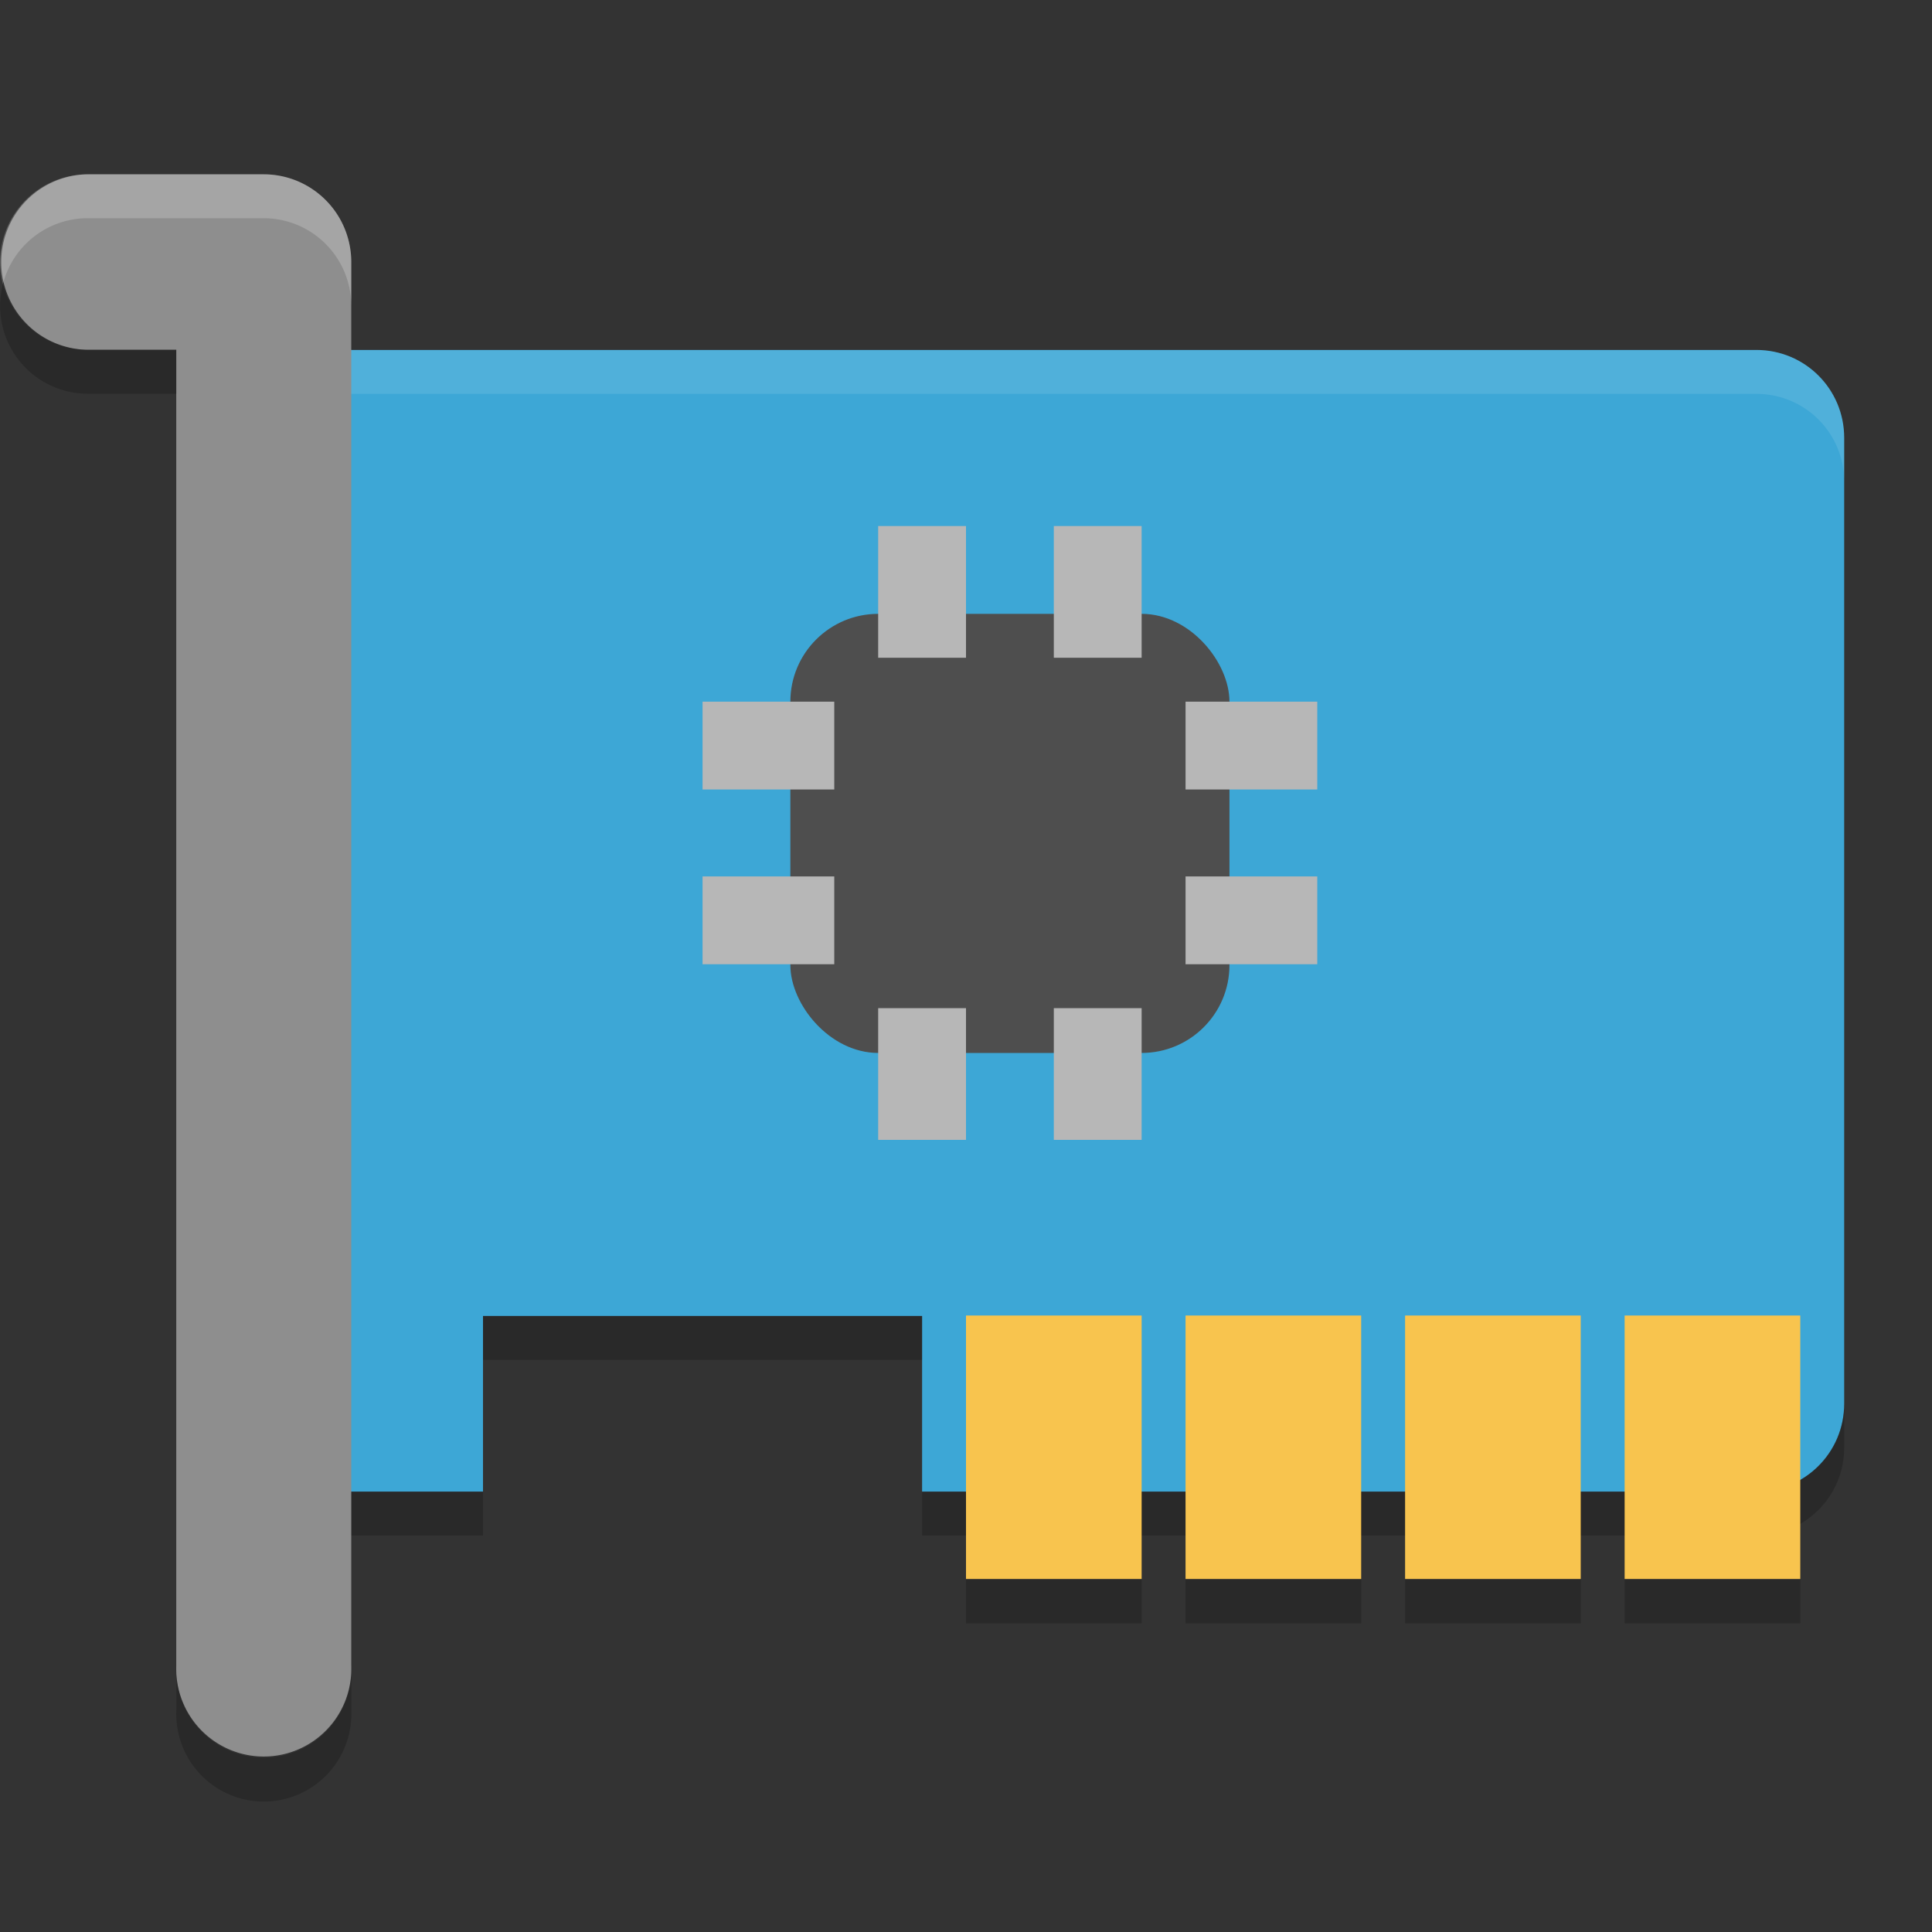 <svg xmlns="http://www.w3.org/2000/svg" width="22" height="22" version="1">
 <rect width="100%" height="100%" fill="#333333" stroke="none"/>
 <path style="fill:#3da7d6" d="m 4,3.985 c -0.554,0 -1,0.446 -1,1 l 0,11 c 0,0.554 0.446,1 1,1 l 1.5,0 0,-2 5,0 0,2 9.5,0 c 0.554,0 1,-0.446 1,-1 l 0,-11 c 0,-0.554 -0.446,-1 -1,-1 z"/>
 <path style="opacity:0.1;fill:#ffffff" d="m 4,3.985 c -0.554,0 -1,0.446 -1,1 l 0,0.5 c 0,-0.554 0.446,-1 1,-1 l 16,0 c 0.554,0 1,0.446 1,1 l 0,-0.5 c 0,-0.554 -0.446,-1 -1,-1 l -16,0 z"/>
 <path style="opacity:0.2" d="m 5.5,14.985 0,0.5 5,0 0,-0.5 -5,0 z m -2.5,1 0,0.5 c 0,0.554 0.446,1 1,1 l 1.5,0 0,-0.5 -1.5,0 c -0.554,0 -1,-0.446 -1,-1 z m 18,0 c 0,0.554 -0.446,1 -1,1 l -9.5,0 0,0.5 9.5,0 c 0.554,0 1,-0.446 1,-1 l 0,-0.5 z"/>
 <rect style="fill:#f8c44e" width="2" height="3" x="11" y="14.98"/>
 <rect style="fill:#f8c44e" width="2" height="3" x="13.5" y="14.98"/>
 <rect style="fill:#f8c44e" width="2" height="3" x="16" y="14.98"/>
 <rect style="fill:#f8c44e" width="2" height="3" x="18.5" y="14.98"/>
 <rect style="fill:#4e4e4e" width="5" height="5" x="9" y="6.99" rx="1" ry="1"/>
 <rect style="fill:#b7b7b7" width="1" height="1.5" x="10" y="5.99"/>
 <rect style="fill:#b7b7b7" width="1" height="1.5" x="12" y="5.99"/>
 <rect style="fill:#b7b7b7" width="1" height="1.5" x="10" y="11.48"/>
 <rect style="fill:#b7b7b7" width="1" height="1.5" x="12" y="11.48"/>
 <rect style="fill:#b7b7b7" width="1" height="1.5" x="7.99" y="-15" transform="matrix(0,1,-1,0,0,0)"/>
 <rect style="fill:#b7b7b7" width="1" height="1.5" x="9.98" y="-15" transform="matrix(0,1,-1,0,0,0)"/>
 <rect style="fill:#b7b7b7" width="1" height="1.5" x="7.99" y="-9.5" transform="matrix(0,1,-1,0,0,0)"/>
 <rect style="fill:#b7b7b7" width="1" height="1.5" x="9.98" y="-9.5" transform="matrix(0,1,-1,0,0,0)"/>
 <path style="opacity:0.2" d="m 11,17.985 0,0.5 2,0 0,-0.5 -2,0 z m 2.5,0 0,0.5 2,0 0,-0.5 -2,0 z m 2.5,0 0,0.5 2,0 0,-0.5 -2,0 z m 2.5,0 0,0.5 2,0 0,-0.5 -2,0 z"/>
 <path style="fill:#8e8e8e" d="m 1.011,1.985 a 0.997,0.999 0 1 0 0,1.998 l 0.996,0 0,14.988 a 0.997,0.999 0 1 0 1.993,0 l 0,-15.987 a 0.997,0.999 0 0 0 -0.996,-0.999 l -1.993,0 z"/>
 <path style="opacity:0.2;fill:#ffffff" d="m 1.01,1.985 a 0.997,0.999 0 0 0 -0.977,1.25 0.997,0.999 0 0 1 0.977,-0.75 l 1.994,0 a 0.997,0.999 0 0 1 0.996,1 l 0,-0.5 a 0.997,0.999 0 0 0 -0.996,-1 l -1.994,0 z"/>
 <path style="opacity:0.2" d="m 0.033,3.235 a 0.997,0.999 0 0 0 0.977,1.248 l 0.998,0 0,-0.5 -0.998,0 a 0.997,0.999 0 0 1 -0.977,-0.748 z m 1.975,15.736 0,0.5 a 0.997,0.999 0 1 0 1.992,0 l 0,-0.5 a 0.997,0.999 0 1 1 -1.992,0 z"/>
</svg>
